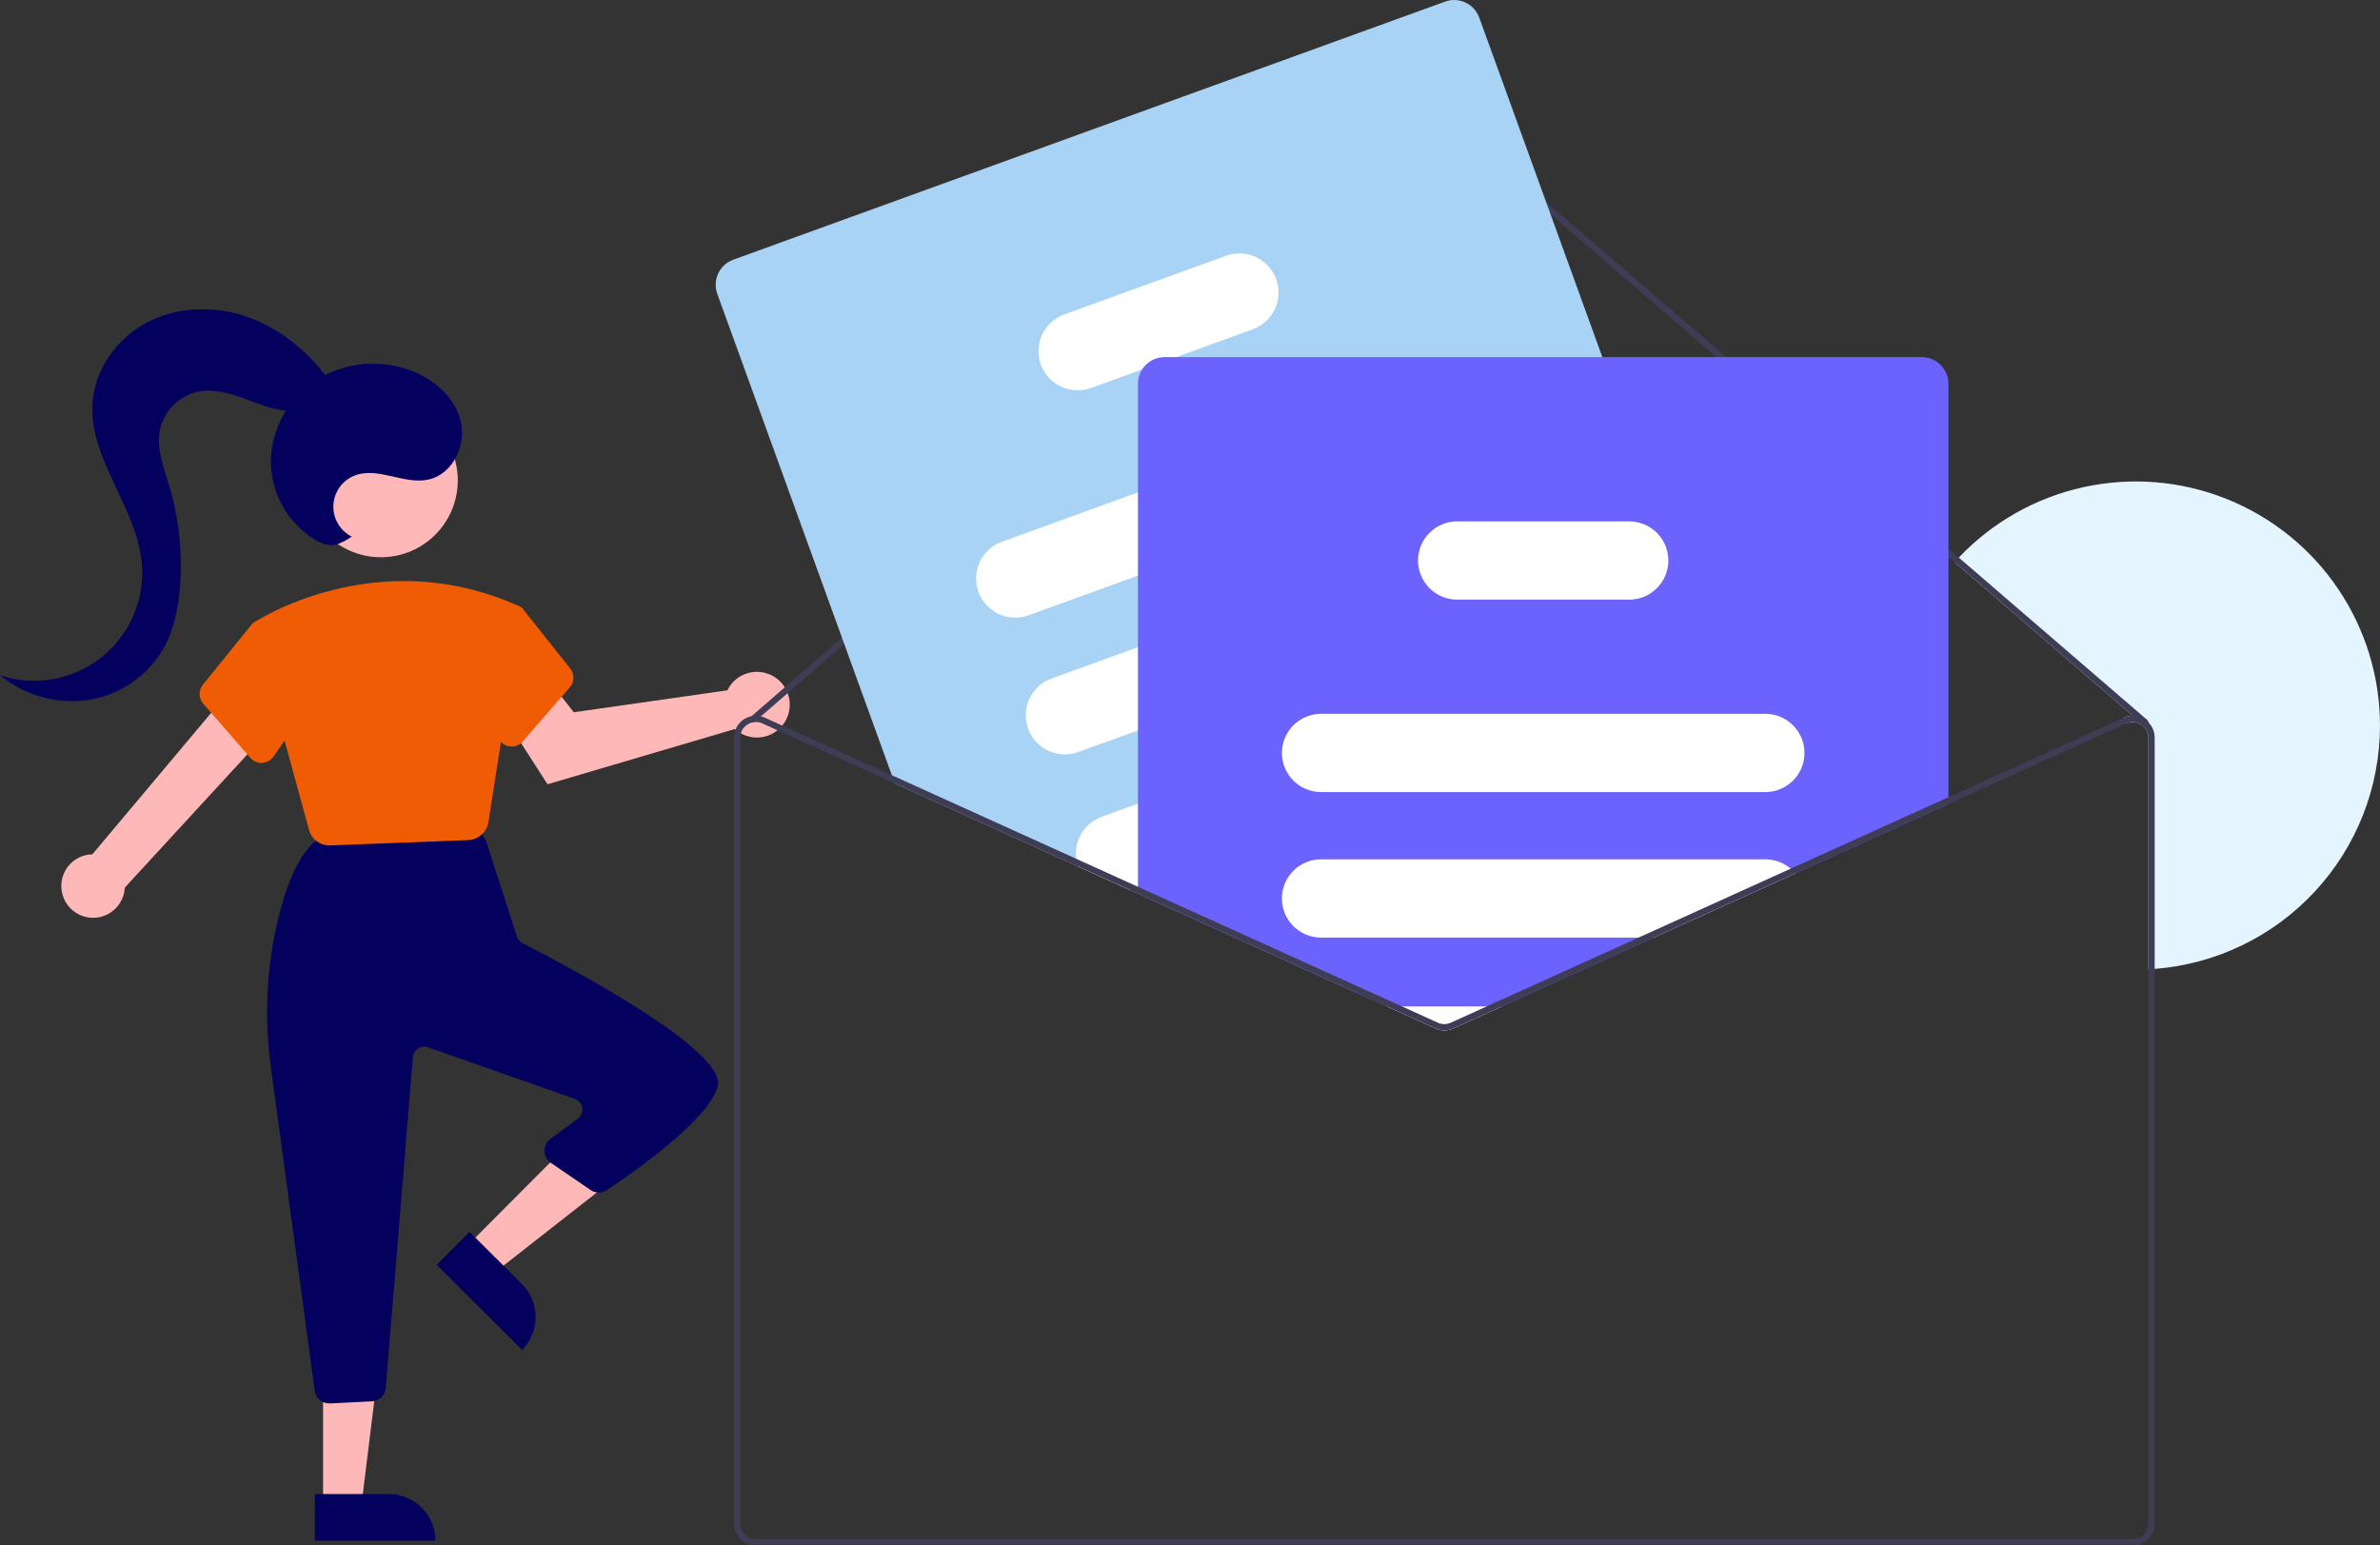 <svg width="308" height="200" viewBox="0 0 308 200" fill="none" xmlns="http://www.w3.org/2000/svg">
<rect x="0" y="0" width="308" height="200" fill="#333333" stroke="none"/>
<g clip-path="url(#clip0_51_6042)">
<path d="M307.997 93.899C307.998 101.856 304.995 109.52 299.589 115.359C294.184 121.198 286.773 124.782 278.84 125.393C278.573 125.414 278.301 125.434 278.03 125.446V95.466C278.03 95.167 277.964 94.871 277.835 94.6C277.706 94.33 277.518 94.092 277.285 93.903C277.258 93.876 277.228 93.851 277.196 93.83C277.166 93.806 277.135 93.785 277.103 93.766C276.818 93.582 276.492 93.474 276.155 93.449C275.817 93.424 275.479 93.484 275.171 93.624L274.835 92.887C275.202 92.719 275.601 92.632 276.005 92.632L252.938 72.76C253.117 72.558 253.303 72.359 253.489 72.161C257.838 67.577 263.461 64.402 269.633 63.047C275.804 61.692 282.24 62.219 288.11 64.559C293.979 66.9 299.011 70.947 302.556 76.177C306.101 81.407 307.997 87.581 307.997 93.899Z" fill="#E5F5FF"/>
<path d="M8.01 115.438C7.895 114.852 7.91 114.247 8.054 113.668C8.198 113.088 8.467 112.547 8.843 112.083C9.219 111.619 9.692 111.243 10.229 110.981C10.765 110.719 11.353 110.579 11.95 110.569L30.158 88.894L34.704 94.706L16.147 114.878C16.098 115.882 15.681 116.833 14.977 117.551C14.273 118.269 13.33 118.703 12.327 118.772C11.324 118.841 10.331 118.54 9.535 117.925C8.739 117.311 8.196 116.426 8.01 115.438H8.01Z" fill="#FFB8B8"/>
<path d="M94.473 88.76C94.345 88.944 94.233 89.138 94.136 89.34L74.254 92.182L71.235 88.349L64.856 92.149L70.853 101.499L95.1 94.352C95.74 94.931 96.541 95.302 97.397 95.415C98.252 95.527 99.122 95.377 99.89 94.984C100.658 94.59 101.289 93.972 101.697 93.212C102.105 92.451 102.273 91.585 102.176 90.727C102.08 89.869 101.725 89.061 101.159 88.41C100.592 87.759 99.84 87.296 99.004 87.082C98.168 86.869 97.287 86.915 96.477 87.215C95.668 87.514 94.969 88.053 94.473 88.76Z" fill="#FFB8B8"/>
<path d="M60.513 161.18L64.031 164.683L79.217 152.78L74.025 147.61L60.513 161.18Z" fill="#FFB8B8"/>
<path d="M67.562 174.706L56.505 163.696L60.759 159.424L67.544 166.18C68.105 166.738 68.551 167.402 68.855 168.133C69.16 168.864 69.317 169.647 69.319 170.439C69.321 171.231 69.166 172.015 68.865 172.747C68.564 173.479 68.121 174.145 67.562 174.706L67.562 174.706Z" fill="#04005E"/>
<path d="M41.811 194.78H46.776L49.138 175.63H41.81L41.811 194.78Z" fill="#FFB8B8"/>
<path d="M56.351 199.389L40.747 199.39L40.747 193.361L50.322 193.361C51.113 193.361 51.897 193.517 52.629 193.82C53.36 194.123 54.025 194.567 54.585 195.127C55.145 195.686 55.589 196.351 55.892 197.082C56.195 197.814 56.35 198.598 56.351 199.389Z" fill="#04005E"/>
<path d="M40.732 179.989L35.077 138.283C34.192 131.981 34.466 125.569 35.887 119.365C37.048 114.379 38.615 110.925 40.547 109.1C40.852 108.814 41.242 108.636 41.658 108.593L60.329 106.648C60.689 106.611 61.052 106.678 61.375 106.839C61.698 107.001 61.969 107.251 62.156 107.561L62.77 108.584C62.844 108.708 62.904 108.84 62.949 108.978L66.896 121.216C66.955 121.401 67.05 121.572 67.176 121.72C67.302 121.868 67.456 121.989 67.629 122.077C73.844 125.25 94.034 135.962 92.878 140.584C91.793 144.926 81.629 151.967 78.539 154.022C78.225 154.232 77.854 154.343 77.476 154.34C77.097 154.337 76.729 154.221 76.417 154.006L71.289 150.497C71.039 150.326 70.833 150.097 70.689 149.83C70.545 149.563 70.468 149.265 70.462 148.962C70.457 148.658 70.524 148.358 70.659 148.086C70.793 147.814 70.991 147.578 71.235 147.398L74.771 144.793C74.988 144.633 75.157 144.418 75.26 144.169C75.363 143.921 75.396 143.649 75.356 143.383C75.316 143.118 75.205 142.868 75.034 142.66C74.862 142.453 74.638 142.297 74.384 142.208L55.392 135.544C55.178 135.469 54.951 135.444 54.726 135.471C54.502 135.498 54.287 135.576 54.097 135.699C53.908 135.822 53.749 135.987 53.633 136.181C53.517 136.375 53.447 136.593 53.429 136.818L49.927 179.618C49.889 180.077 49.685 180.506 49.354 180.827C49.023 181.147 48.588 181.337 48.128 181.361L42.71 181.632C42.677 181.633 42.644 181.634 42.611 181.634C42.152 181.636 41.707 181.47 41.361 181.167C41.015 180.864 40.791 180.445 40.732 179.989Z" fill="#04005E"/>
<path d="M49.295 72.118C54.788 72.118 59.241 67.665 59.241 62.172C59.241 56.678 54.788 52.225 49.295 52.225C43.802 52.225 39.349 56.678 39.349 62.172C39.349 67.665 43.802 72.118 49.295 72.118Z" fill="#FFB8B8"/>
<path d="M39.991 107.397L32.67 80.683L32.795 80.599C32.953 80.493 48.733 70.072 67.209 78.47L67.544 78.662L63.206 106.389C63.111 107.021 62.799 107.601 62.322 108.028C61.846 108.455 61.236 108.703 60.596 108.728L42.744 109.415C42.708 109.416 42.672 109.417 42.637 109.417C42.035 109.418 41.45 109.221 40.971 108.856C40.493 108.49 40.148 107.978 39.991 107.397Z" fill="#F05C04"/>
<path d="M32.392 98.074L26.294 91.062C26.001 90.725 25.835 90.295 25.827 89.848C25.82 89.401 25.97 88.966 26.251 88.619L32.626 80.745L37.519 82.079L40.113 91.159L35.383 97.917C35.218 98.154 35.001 98.35 34.748 98.49C34.496 98.63 34.214 98.711 33.926 98.725C33.892 98.727 33.858 98.727 33.824 98.727C33.552 98.728 33.284 98.67 33.036 98.557C32.789 98.444 32.57 98.279 32.392 98.074Z" fill="#F05C04"/>
<path d="M66.112 96.613C65.823 96.599 65.541 96.519 65.289 96.379C65.036 96.239 64.819 96.043 64.654 95.805L59.924 89.048L62.199 79.49L66.704 78.261L67.545 78.662L73.786 86.508C74.067 86.855 74.218 87.29 74.21 87.737C74.202 88.184 74.037 88.614 73.743 88.95L67.645 95.963C67.468 96.168 67.248 96.333 67.001 96.445C66.754 96.558 66.485 96.616 66.213 96.616C66.18 96.616 66.145 96.615 66.112 96.613Z" fill="#F05C04"/>
<path d="M278.03 93.482C278.034 93.583 277.999 93.681 277.933 93.757C277.863 93.839 277.763 93.89 277.656 93.898C277.549 93.906 277.443 93.872 277.362 93.802L276.005 92.632L252.938 72.76L188.241 17.017C187.872 16.701 187.402 16.527 186.916 16.528C186.43 16.529 185.961 16.704 185.593 17.021L98.469 92.713L97.683 93.393C97.653 93.42 97.619 93.442 97.582 93.458C97.517 93.486 97.446 93.498 97.375 93.49C97.274 93.479 97.18 93.432 97.112 93.356C97.077 93.317 97.05 93.27 97.032 93.22C97.015 93.17 97.008 93.117 97.012 93.063C97.015 93.01 97.029 92.959 97.052 92.911C97.076 92.863 97.108 92.82 97.148 92.785L97.258 92.688L185.062 16.409C185.578 15.966 186.235 15.722 186.915 15.72C187.595 15.719 188.254 15.96 188.772 16.401L253.489 72.161L277.888 93.186C277.931 93.223 277.965 93.269 277.99 93.32C278.014 93.37 278.028 93.426 278.03 93.482Z" fill="#3F3D56"/>
<path d="M228.839 105.441L227.774 102.509L224.105 92.385L216.2 70.585L207.363 46.219L191.428 2.268C191.115 1.411 190.475 0.713 189.649 0.326C188.822 -0.06 187.876 -0.103 187.018 0.207L94.885 33.612C94.027 33.925 93.329 34.565 92.942 35.391C92.556 36.218 92.513 37.164 92.823 38.022L115.416 100.33L115.801 101.395L139.516 112.143L146.181 115.164L147.263 115.654L175.485 128.447L176.578 128.05L195.089 121.34L223.011 111.216L226.773 109.851C227.631 109.539 228.33 108.899 228.717 108.073C229.104 107.246 229.148 106.3 228.839 105.441Z" fill="#A9D3F5"/>
<path d="M190.205 53.541C189.746 52.279 188.805 51.251 187.589 50.683C186.373 50.114 184.981 50.051 183.718 50.507L147.263 63.729L129.659 70.112C129.034 70.338 128.459 70.685 127.968 71.133C127.477 71.582 127.078 72.122 126.796 72.725C126.514 73.327 126.354 73.979 126.324 74.643C126.294 75.308 126.395 75.972 126.621 76.597C126.848 77.222 127.196 77.797 127.645 78.287C128.094 78.778 128.635 79.176 129.237 79.457C129.84 79.739 130.492 79.899 131.156 79.928C131.821 79.957 132.485 79.856 133.11 79.628L147.263 74.497L187.172 60.028C188.434 59.568 189.461 58.627 190.03 57.411C190.599 56.195 190.662 54.803 190.205 53.541Z" fill="white"/>
<path d="M196.624 71.246C196.164 69.984 195.223 68.957 194.007 68.388C192.791 67.819 191.399 67.756 190.137 68.212L183.961 70.452L147.263 83.759L136.078 87.813C134.817 88.271 133.789 89.212 133.221 90.427C132.652 91.643 132.59 93.035 133.047 94.297C133.504 95.558 134.444 96.587 135.659 97.156C136.874 97.726 138.266 97.79 139.528 97.333L147.263 94.527L193.591 77.729C193.696 77.693 193.797 77.648 193.899 77.603C195.075 77.087 196.011 76.143 196.517 74.963C197.023 73.782 197.061 72.453 196.624 71.246Z" fill="white"/>
<path d="M203.111 89.137C202.653 87.876 201.712 86.848 200.497 86.279C199.281 85.711 197.89 85.647 196.628 86.104L179.308 92.385L165.899 97.248L147.263 104.003L142.565 105.708C141.48 106.103 140.561 106.858 139.963 107.846C139.364 108.834 139.121 109.997 139.273 111.143C139.319 111.483 139.401 111.819 139.516 112.143L146.181 115.164L147.263 114.771H147.271L181.089 102.509L200.078 95.624C201.34 95.166 202.369 94.225 202.937 93.008C203.506 91.792 203.569 90.399 203.111 89.137H203.111Z" fill="white"/>
<path d="M165.155 36.135C164.695 34.874 163.754 33.846 162.538 33.278C161.322 32.709 159.93 32.646 158.667 33.102L137.73 40.691C136.469 41.15 135.441 42.09 134.873 43.306C134.305 44.522 134.242 45.913 134.699 47.175C135.157 48.437 136.096 49.465 137.311 50.035C138.527 50.604 139.918 50.668 141.181 50.212L147.806 47.81L152.191 46.219L162.121 42.619C163.383 42.16 164.41 41.22 164.979 40.004C165.547 38.789 165.611 37.397 165.155 36.135Z" fill="white"/>
<path d="M248.706 46.219H150.705C150.127 46.219 149.558 46.365 149.052 46.644C148.545 46.922 148.116 47.323 147.805 47.81C147.45 48.362 147.262 49.005 147.263 49.661V115.654L175.485 128.447L179.462 130.249L185.742 133.096C186.11 133.262 186.509 133.348 186.913 133.348C187.316 133.348 187.715 133.262 188.083 133.096L194.364 130.249L214.021 121.34L232.342 113.034L252.149 104.06V49.661C252.148 48.748 251.785 47.873 251.14 47.228C250.494 46.582 249.619 46.219 248.706 46.219Z" fill="#6C63FF"/>
<path d="M228.458 92.385H170.953C169.645 92.385 168.389 92.892 167.447 93.799C166.505 94.706 165.95 95.942 165.899 97.248C165.892 97.314 165.89 97.381 165.891 97.447C165.893 98.789 166.427 100.075 167.376 101.024C168.325 101.973 169.611 102.507 170.953 102.509H228.458C229.801 102.509 231.088 101.976 232.037 101.026C232.987 100.077 233.52 98.789 233.52 97.447C233.52 96.104 232.987 94.817 232.037 93.867C231.088 92.918 229.801 92.385 228.458 92.385Z" fill="white"/>
<path d="M231.734 112.422C230.821 111.642 229.659 111.213 228.458 111.216H170.953C169.61 111.216 168.323 111.749 167.373 112.698C166.424 113.648 165.891 114.935 165.891 116.278C165.891 117.62 166.424 118.908 167.373 119.857C168.323 120.806 169.61 121.34 170.953 121.34H214.021L232.341 113.034C232.157 112.813 231.953 112.609 231.734 112.422Z" fill="white"/>
<path d="M179.462 130.249L185.743 133.096C186.111 133.262 186.51 133.348 186.913 133.348C187.317 133.348 187.716 133.262 188.084 133.096L194.365 130.249H179.462Z" fill="white"/>
<path d="M215.596 70.804C215.24 69.829 214.593 68.988 213.742 68.393C212.892 67.799 211.88 67.48 210.842 67.479H188.569C187.596 67.48 186.645 67.761 185.828 68.288C185.011 68.815 184.362 69.566 183.96 70.452C183.66 71.107 183.506 71.82 183.507 72.541C183.509 73.883 184.043 75.17 184.992 76.119C185.94 77.067 187.227 77.602 188.569 77.603H210.842C211.656 77.603 212.459 77.407 213.181 77.031C213.903 76.655 214.524 76.11 214.991 75.442C215.457 74.775 215.756 74.005 215.861 73.197C215.967 72.39 215.876 71.569 215.596 70.804Z" fill="white"/>
<path d="M212.056 121.34L192.4 130.249L187.747 132.359C187.484 132.477 187.2 132.538 186.912 132.538C186.625 132.538 186.34 132.477 186.078 132.359L181.425 130.249H179.461L185.742 133.096C186.11 133.262 186.509 133.348 186.912 133.348C187.316 133.348 187.715 133.262 188.083 133.096L194.364 130.249L214.021 121.34H212.056ZM212.056 121.34L192.4 130.249L187.747 132.359C187.484 132.477 187.2 132.538 186.912 132.538C186.625 132.538 186.34 132.477 186.078 132.359L181.425 130.249H179.461L185.742 133.096C186.11 133.262 186.509 133.348 186.912 133.348C187.316 133.348 187.715 133.262 188.083 133.096L194.364 130.249L214.021 121.34H212.056ZM212.056 121.34L192.4 130.249L187.747 132.359C187.484 132.477 187.2 132.538 186.912 132.538C186.625 132.538 186.34 132.477 186.078 132.359L181.425 130.249H179.461L185.742 133.096C186.11 133.262 186.509 133.348 186.912 133.348C187.316 133.348 187.715 133.262 188.083 133.096L194.364 130.249L214.021 121.34H212.056ZM278.029 93.482C277.88 93.333 277.716 93.2 277.539 93.085C277.142 92.827 276.685 92.674 276.212 92.639C275.739 92.605 275.265 92.69 274.834 92.887L231.734 112.422L212.056 121.34L192.399 130.249L187.747 132.359C187.484 132.477 187.2 132.538 186.912 132.538C186.625 132.538 186.34 132.477 186.078 132.359L181.425 130.249L176.578 128.05L147.27 114.771L147.262 114.767L139.272 111.143L115.416 100.33L98.99 92.887C98.823 92.809 98.648 92.751 98.468 92.713C98.071 92.614 97.657 92.605 97.257 92.688C96.617 92.819 96.041 93.167 95.627 93.673C95.213 94.179 94.987 94.813 94.985 95.466V197.165C94.986 197.917 95.285 198.637 95.817 199.169C96.348 199.7 97.069 199.999 97.82 200H276.005C276.756 199.999 277.477 199.7 278.008 199.169C278.54 198.637 278.838 197.917 278.839 197.165V95.466C278.841 94.724 278.55 94.011 278.029 93.482V93.482ZM278.029 197.165C278.029 197.702 277.816 198.217 277.436 198.597C277.056 198.976 276.541 199.19 276.005 199.19H97.82C97.283 199.19 96.768 198.976 96.389 198.597C96.009 198.217 95.796 197.702 95.795 197.165V95.466C95.795 95.128 95.88 94.795 96.042 94.498C96.204 94.201 96.438 93.949 96.723 93.766C96.923 93.637 97.143 93.544 97.375 93.49C97.443 93.475 97.512 93.465 97.581 93.458C97.66 93.446 97.74 93.441 97.82 93.442C98.108 93.442 98.392 93.504 98.654 93.624L115.8 101.395L139.515 112.143L146.181 115.164L147.262 115.654L175.484 128.447L179.461 130.249L185.742 133.096C186.11 133.262 186.509 133.348 186.912 133.348C187.316 133.348 187.715 133.262 188.083 133.096L194.364 130.249L214.021 121.34L232.341 113.034L275.17 93.624C275.478 93.484 275.817 93.424 276.154 93.449C276.492 93.474 276.817 93.582 277.102 93.766C277.135 93.785 277.166 93.806 277.195 93.83C277.227 93.851 277.257 93.876 277.284 93.903C277.517 94.092 277.705 94.33 277.834 94.6C277.963 94.871 278.03 95.167 278.029 95.466L278.029 197.165ZM212.056 121.34L192.4 130.249L187.747 132.359C187.484 132.477 187.2 132.538 186.912 132.538C186.625 132.538 186.34 132.477 186.078 132.359L181.425 130.249H179.461L185.742 133.096C186.11 133.262 186.509 133.348 186.912 133.348C187.316 133.348 187.715 133.262 188.083 133.096L194.364 130.249L214.021 121.34H212.056ZM212.056 121.34L192.4 130.249L187.747 132.359C187.484 132.477 187.2 132.538 186.912 132.538C186.625 132.538 186.34 132.477 186.078 132.359L181.425 130.249H179.461L185.742 133.096C186.11 133.262 186.509 133.348 186.912 133.348C187.316 133.348 187.715 133.262 188.083 133.096L194.364 130.249L214.021 121.34H212.056ZM146.181 115.164L147.262 115.654V114.771L146.181 115.164ZM212.056 121.34L192.4 130.249L187.747 132.359C187.484 132.477 187.2 132.538 186.912 132.538C186.625 132.538 186.34 132.477 186.078 132.359L181.425 130.249H179.461L185.742 133.096C186.11 133.262 186.509 133.348 186.912 133.348C187.316 133.348 187.715 133.262 188.083 133.096L194.364 130.249L214.021 121.34H212.056Z" fill="#3F3D56"/>
<path d="M45.513 69.445C44.765 69.066 44.144 68.479 43.724 67.754C43.304 67.029 43.103 66.198 43.145 65.361C43.188 64.525 43.472 63.718 43.963 63.039C44.454 62.361 45.132 61.839 45.913 61.538C48.915 60.379 52.279 62.743 55.426 62.071C58.561 61.401 60.375 57.652 59.627 54.534C58.878 51.416 56.154 49.068 53.15 47.946C51.188 47.216 49.087 46.936 47.002 47.127C44.918 47.318 42.902 47.975 41.106 49.05C39.328 50.157 37.848 51.681 36.793 53.49C35.738 55.299 35.141 57.339 35.054 59.431C35.013 61.525 35.525 63.593 36.538 65.427C37.55 67.26 39.028 68.795 40.822 69.876C41.622 70.336 42.553 70.707 43.452 70.499C44.19 70.259 44.886 69.903 45.513 69.445Z" fill="#04005E"/>
<path d="M42.29 48.808C39.643 45.298 36.071 42.414 31.913 40.984C27.756 39.554 23.005 39.669 19.101 41.69C15.196 43.71 12.284 47.723 11.98 52.109C11.475 59.408 17.712 65.613 18.352 72.902C18.555 75.212 18.18 77.537 17.261 79.666C16.341 81.795 14.907 83.662 13.087 85.1C11.266 86.537 9.117 87.498 6.833 87.898C4.548 88.297 2.2 88.123 0 87.389C1.567 88.679 3.384 89.631 5.336 90.185C7.289 90.739 9.335 90.883 11.346 90.609C13.354 90.307 15.269 89.563 16.953 88.43C18.638 87.296 20.049 85.802 21.084 84.056C22.488 81.617 23.064 78.784 23.288 75.979C23.64 71.543 23.164 67.082 21.884 62.82C21.184 60.495 20.235 58.103 20.679 55.716C20.932 54.474 21.544 53.334 22.439 52.438C23.335 51.541 24.474 50.927 25.715 50.672C27.721 50.297 29.772 50.909 31.687 51.613C33.603 52.318 35.534 53.133 37.574 53.18C39.614 53.227 41.837 52.292 42.625 50.41L42.29 48.808Z" fill="#04005E"/>
</g>
<defs>
<clipPath id="clip0_51_6042">
<rect width="307.997" height="200" fill="white"/>
</clipPath>
</defs>
</svg>
